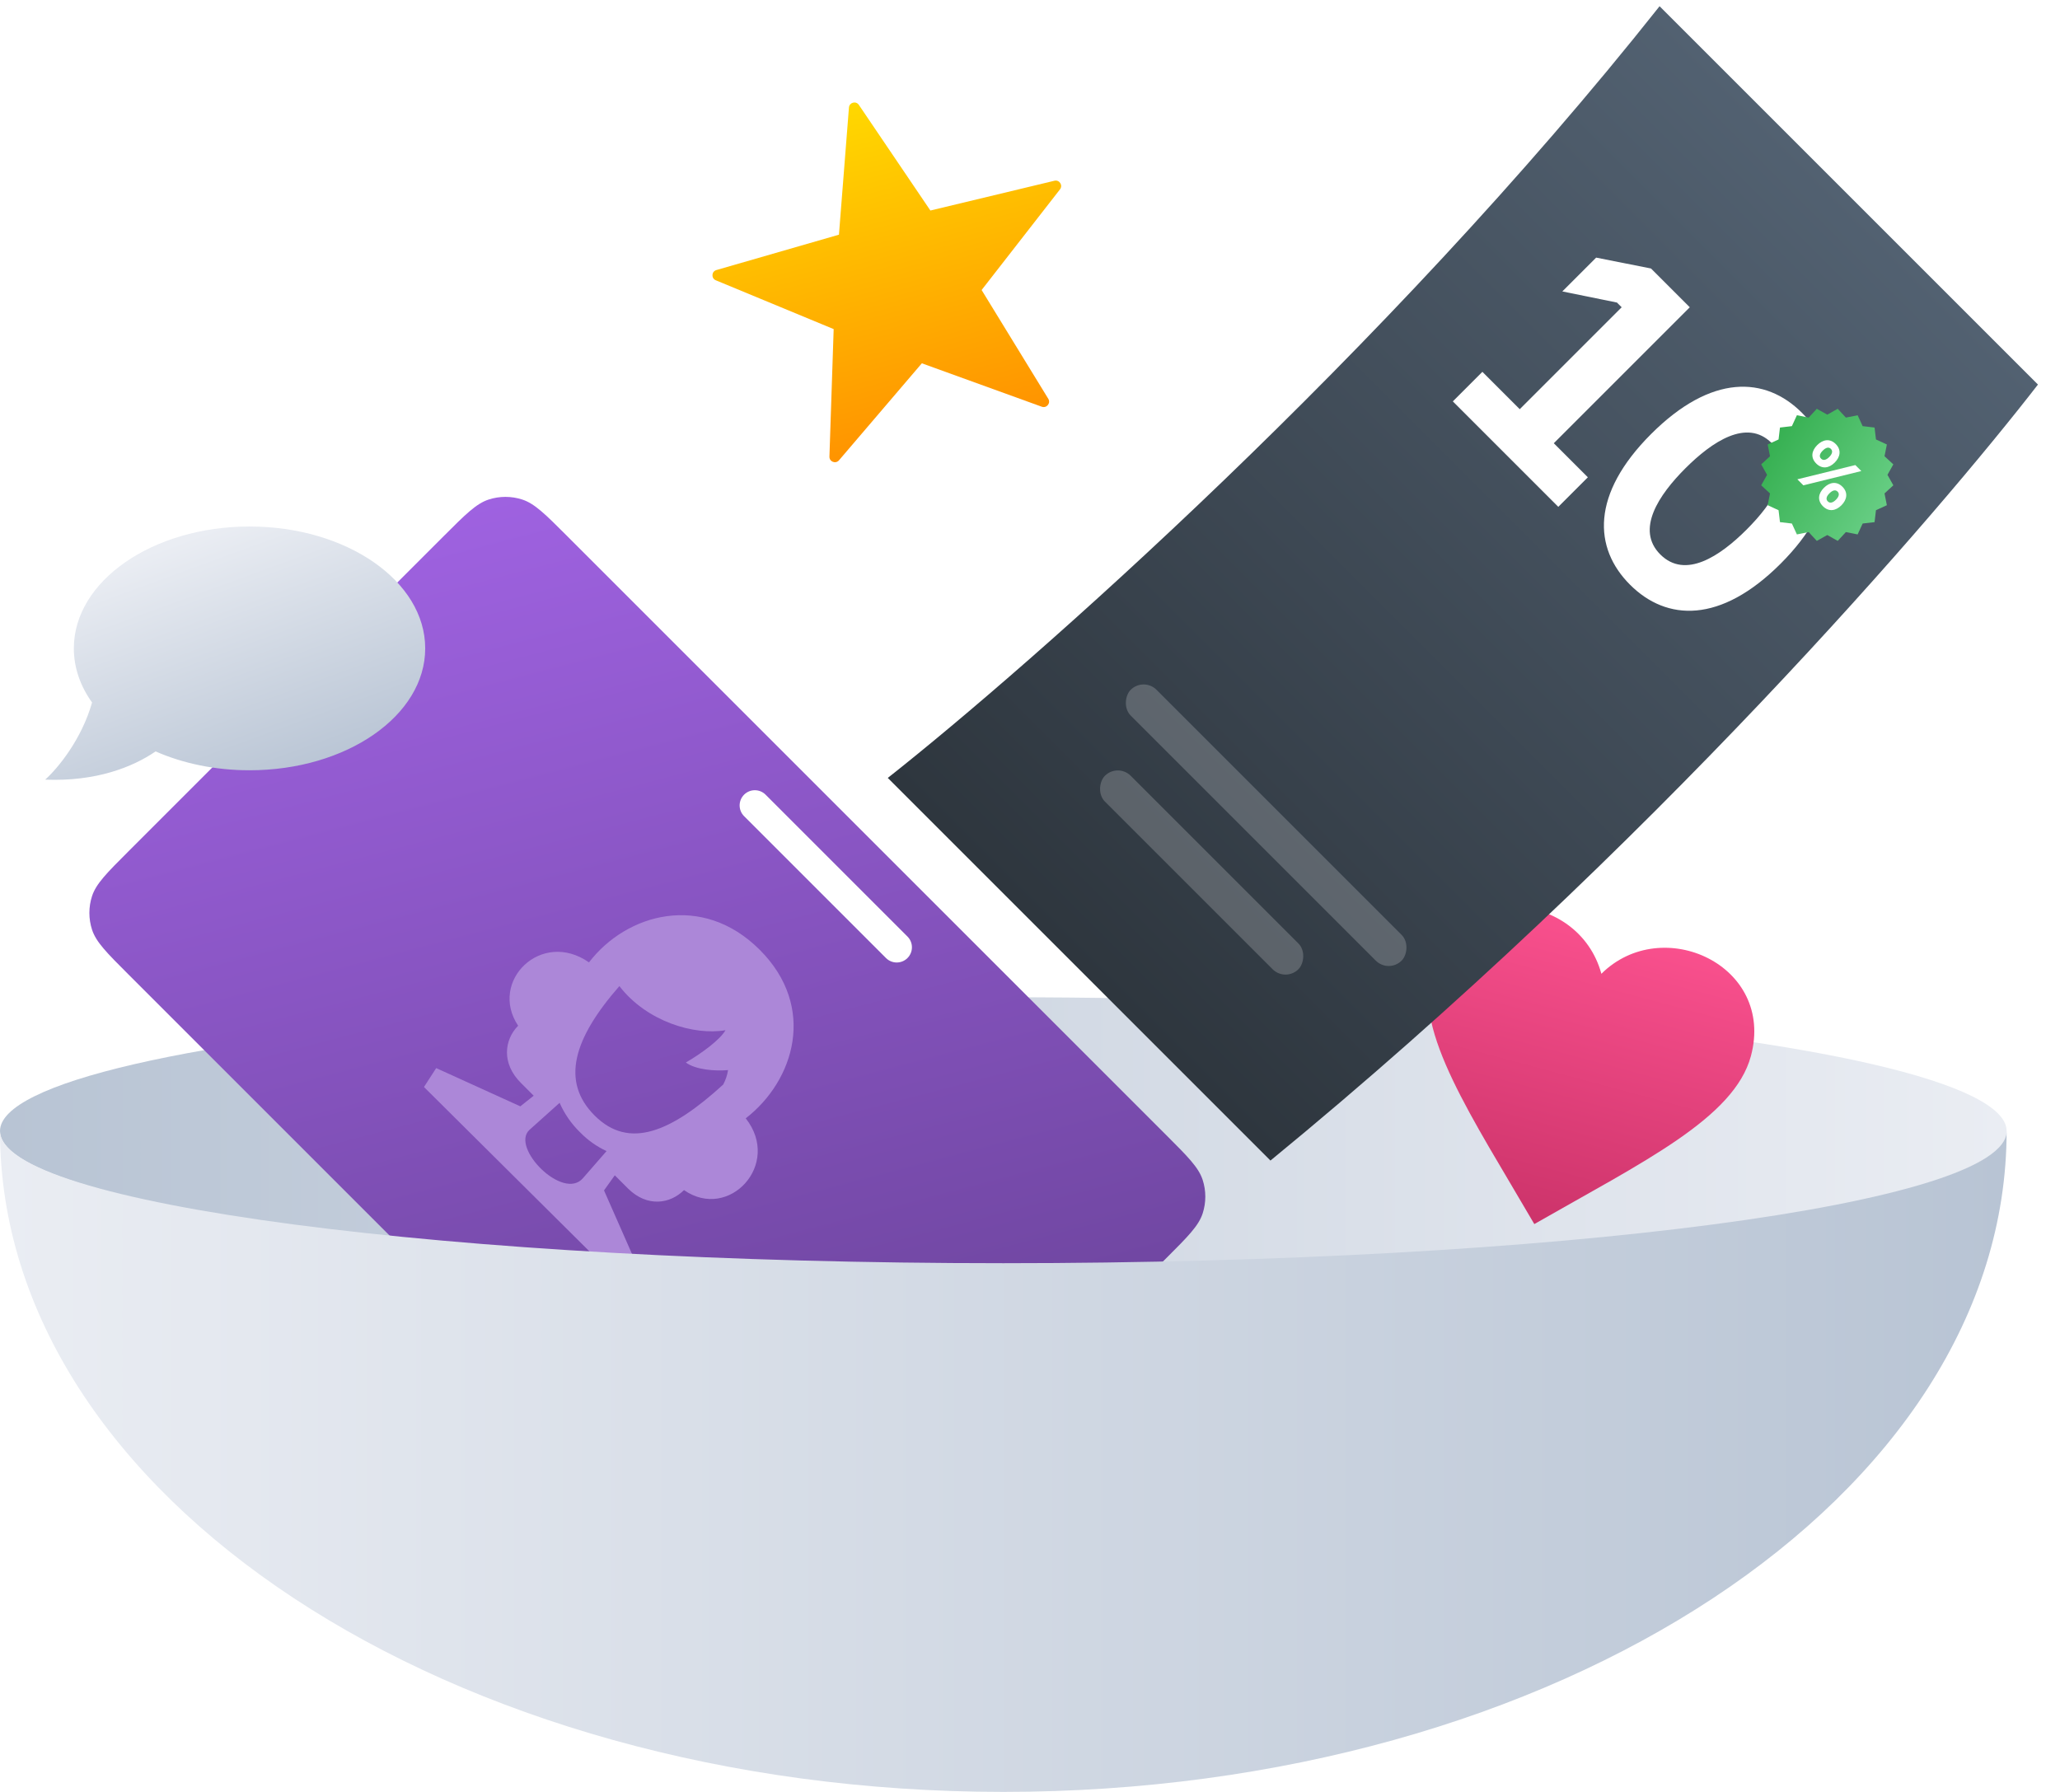 <svg width="569" height="495" viewBox="0 0 569 495" fill="none" xmlns="http://www.w3.org/2000/svg">
<ellipse cx="277.129" cy="312.439" rx="277.129" ry="36.95" fill="url(#paint0_linear)"/>
<path fill-rule="evenodd" clip-rule="evenodd" d="M134.979 137.992C131.554 139.105 128.584 142.075 122.644 148.016L35.446 235.213C29.506 241.154 26.536 244.124 25.423 247.549C24.444 250.561 24.444 253.806 25.423 256.819C26.536 260.244 29.506 263.214 35.446 269.154L201.028 434.736C206.968 440.676 209.938 443.646 213.363 444.759C216.376 445.738 219.621 445.738 222.633 444.759C226.058 443.646 229.029 440.676 234.969 434.736L322.166 347.538C328.107 341.598 331.077 338.628 332.19 335.203C333.169 332.19 333.169 328.945 332.19 325.933C331.077 322.508 328.107 319.538 322.166 313.597L156.585 148.016C150.645 142.075 147.674 139.105 144.25 137.992C141.237 137.014 137.992 137.014 134.979 137.992ZM211.466 219.524C209.826 217.884 207.168 217.884 205.528 219.524C203.888 221.164 203.888 223.822 205.528 225.462L244.72 264.654C246.36 266.294 249.018 266.294 250.658 264.654C252.298 263.014 252.298 260.356 250.658 258.716L211.466 219.524Z" fill="url(#paint1_linear)"/>
<path fill-rule="evenodd" clip-rule="evenodd" d="M188.93 328.752C185.156 332.526 178.838 333.619 173.474 328.332L169.815 324.673L166.836 328.844L176.523 350.831L171.236 354.055L117.108 300.279L120.485 295.053L143.718 305.619L147.415 302.686L143.954 299.225C138.408 293.755 139.317 287.207 143.114 283.349C134.932 271.057 149.524 256.648 162.687 265.854C173.047 252.317 193.964 246.495 209.863 262.393C225.654 278.185 219.435 298.507 205.982 308.935C216.005 321.632 201.291 337.385 188.93 328.752ZM161.029 325.452C162.519 323.718 165.598 320.196 167.538 317.98C164.794 316.709 162.308 314.943 160.204 312.77C157.821 310.452 155.909 307.694 154.574 304.649C152.144 306.803 148.049 310.47 146.277 312.09C140.868 316.964 155.575 331.854 161.029 325.452ZM164.246 308.163C173.772 317.69 185.415 312.694 199.755 299.607C200.426 298.358 200.881 297.004 201.1 295.603C197.586 295.94 192.123 295.519 189.442 293.51C193.812 290.989 199.007 287.123 200.382 284.587C191.756 286.092 178.624 282.203 171.083 272.402C158.363 286.925 154.856 298.774 164.246 308.163Z" fill="#AC87D8"/>
<g filter="url(#filter0_d)">
<path d="M442.324 259.002C436.062 235.977 401.888 233.052 395.201 258.01C390.596 275.195 406.414 298.268 423.798 328.143C453.795 310.964 479.026 298.89 483.631 281.705C490.342 256.662 459.136 242.317 442.324 259.002Z" fill="url(#paint2_linear)"/>
</g>
<path fill-rule="evenodd" clip-rule="evenodd" d="M68.923 212.784C95.722 212.784 117.448 197.709 117.448 179.114C117.448 160.518 95.722 145.443 68.923 145.443C42.123 145.443 20.397 160.518 20.397 179.114C20.397 184.483 22.209 189.56 25.431 194.064C22.538 204.264 15.999 212.219 12.475 215.372C26.53 215.935 36.638 211.912 42.979 207.573C50.483 210.874 59.381 212.784 68.923 212.784Z" fill="url(#paint3_linear)"/>
<g filter="url(#filter1_d)">
<path d="M234.493 24.7C234.604 23.285 236.435 22.802 237.23 23.976L256.985 53.156L291.25 44.929C292.629 44.598 293.655 46.19 292.783 47.309L271.137 75.115L289.549 105.16C290.29 106.369 289.093 107.837 287.759 107.354L254.626 95.359L231.741 122.154C230.819 123.233 229.054 122.548 229.101 121.13L230.27 85.912L197.714 72.427C196.404 71.884 196.509 69.993 197.872 69.6L231.729 59.829L234.493 24.7Z" fill="url(#paint4_linear)"/>
</g>
<path d="M562.91 106.23L458.398 1.718C382.389 97.679 284.607 183.822 245.217 214.899L350.917 320.598C456.379 234.139 535.792 141.265 562.91 106.23Z" fill="url(#paint5_linear)"/>
<rect opacity="0.2" x="315.882" y="186.989" width="105.813" height="10.077" rx="5.039" transform="rotate(45 315.882 186.989)" fill="white"/>
<rect opacity="0.2" x="308.756" y="210.742" width="75.581" height="10.077" rx="5.039" transform="rotate(45 308.756 210.742)" fill="white"/>
<path d="M401.291 110.88L430.423 140.012L438.588 131.848L429.182 122.441L466.741 84.882L456.029 74.17L440.875 71.165L431.534 80.506L446.623 83.576L447.929 84.882L419.776 113.035L409.456 102.715L401.291 110.88Z" fill="white"/>
<path d="M497.718 114.03C487.593 103.905 472.7 103.252 456.044 119.909C439.452 136.5 440.105 151.393 450.23 161.518C460.355 171.642 475.248 172.295 491.839 155.704C508.495 139.047 507.842 124.155 497.718 114.03ZM458.591 153.157C451.732 146.298 458.199 136.696 465.515 129.38C472.896 121.999 482.498 115.532 489.357 122.391C496.281 129.315 489.814 138.917 482.433 146.298C475.117 153.614 465.515 160.081 458.591 153.157Z" fill="white"/>
<path d="M517.78 118.107L518.168 121.397L521.177 122.783L520.53 126.032L522.964 128.28L521.344 131.171L522.964 134.061L520.53 136.309L521.177 139.558L518.168 140.944L517.78 144.235L514.489 144.623L513.103 147.632L509.854 146.985L507.606 149.418L504.716 147.798L501.826 149.418L499.578 146.985L496.328 147.632L494.942 144.623L491.652 144.235L491.264 140.944L488.254 139.558L488.902 136.309L486.468 134.061L488.088 131.171L486.468 128.28L488.902 126.032L488.254 122.783L491.264 121.397L491.652 118.107L494.942 117.718L496.328 114.709L499.578 115.357L501.826 112.923L504.716 114.543L507.606 112.923L509.854 115.357L513.103 114.709L514.489 117.718L517.78 118.107Z" fill="url(#paint6_linear)"/>
<path d="M498.117 134.073L514.122 130.125L512.469 128.472L496.45 132.406L498.117 134.073ZM507.053 122.658C505.428 121.033 503.476 121.418 501.937 122.957C500.398 124.496 500.041 126.42 501.666 128.045C503.291 129.669 505.229 129.327 506.768 127.788C508.307 126.249 508.678 124.282 507.053 122.658ZM503.006 126.705C502.364 126.064 502.692 125.251 503.462 124.482C504.245 123.698 505.072 123.356 505.713 123.997C506.355 124.639 506.027 125.479 505.243 126.263C504.474 127.033 503.647 127.346 503.006 126.705ZM508.906 134.458C507.281 132.833 505.329 133.218 503.789 134.757C502.25 136.296 501.894 138.22 503.519 139.845C505.143 141.47 507.082 141.128 508.621 139.588C510.16 138.049 510.53 136.083 508.906 134.458ZM504.858 138.505C504.217 137.864 504.545 137.052 505.314 136.282C506.098 135.498 506.925 135.156 507.566 135.798C508.207 136.439 507.88 137.28 507.096 138.064C506.326 138.833 505.5 139.147 504.858 138.505Z" fill="white"/>
<path fill-rule="evenodd" clip-rule="evenodd" d="M0 312.439C0 413.238 124.159 495 277.129 495C430.27 495 554.258 413.238 554.258 312.439C554.254 332.603 430.181 348.95 277.129 348.95C124.077 348.95 0.004 332.603 0 312.439Z" fill="url(#paint7_linear)"/>
<defs>
<filter id="filter0_d" x="359.583" y="225.178" width="150.166" height="144.812" filterUnits="userSpaceOnUse" color-interpolation-filters="sRGB">
<feFlood flood-opacity="0" result="BackgroundImageFix"/>
<feColorMatrix in="SourceAlpha" type="matrix" values="0 0 0 0 0 0 0 0 0 0 0 0 0 0 0 0 0 0 127 0"/>
<feOffset dy="10"/>
<feGaussianBlur stdDeviation="10"/>
<feColorMatrix type="matrix" values="0 0 0 0 0.875 0 0 0 0 0.247 0 0 0 0 0.475 0 0 0 0.2 0"/>
<feBlend mode="normal" in2="BackgroundImageFix" result="effect1_dropShadow"/>
<feBlend mode="normal" in="SourceGraphic" in2="effect1_dropShadow" result="shape"/>
</filter>
<filter id="filter1_d" x="172.497" y="0.657" width="150.432" height="147.072" filterUnits="userSpaceOnUse" color-interpolation-filters="sRGB">
<feFlood flood-opacity="0" result="BackgroundImageFix"/>
<feColorMatrix in="SourceAlpha" type="matrix" values="0 0 0 0 0 0 0 0 0 0 0 0 0 0 0 0 0 0 127 0"/>
<feOffset dy="5"/>
<feGaussianBlur stdDeviation="7.5"/>
<feColorMatrix type="matrix" values="0 0 0 0 1 0 0 0 0 0.604 0 0 0 0 0.004 0 0 0 0.3 0"/>
<feBlend mode="normal" in2="BackgroundImageFix" result="effect1_dropShadow"/>
<feBlend mode="normal" in="SourceGraphic" in2="effect1_dropShadow" result="shape"/>
</filter>
<linearGradient id="paint0_linear" x1="-3.87145e-06" y1="312.439" x2="554.258" y2="312.439" gradientUnits="userSpaceOnUse">
<stop stop-color="#B8C4D4"/>
<stop offset="1" stop-color="#EAEDF3"/>
</linearGradient>
<linearGradient id="paint1_linear" x1="134.423" y1="136.237" x2="217.297" y2="451.891" gradientUnits="userSpaceOnUse">
<stop stop-color="#9F62E1"/>
<stop offset="1" stop-color="#633F90"/>
</linearGradient>
<linearGradient id="paint2_linear" x1="445.534" y1="247.026" x2="423.798" y2="328.143" gradientUnits="userSpaceOnUse">
<stop stop-color="#F9508D"/>
<stop offset="1" stop-color="#CC336A"/>
</linearGradient>
<linearGradient id="paint3_linear" x1="84.266" y1="215.03" x2="59.073" y2="146.167" gradientUnits="userSpaceOnUse">
<stop stop-color="#B8C4D4"/>
<stop offset="1" stop-color="#EAEDF3"/>
</linearGradient>
<linearGradient id="paint4_linear" x1="234.829" y1="20.429" x2="260.373" y2="117.112" gradientUnits="userSpaceOnUse">
<stop stop-color="#FFDA00"/>
<stop offset="1" stop-color="#FF9200"/>
</linearGradient>
<linearGradient id="paint5_linear" x1="301.63" y1="270.124" x2="514.217" y2="57.537" gradientUnits="userSpaceOnUse">
<stop stop-color="#2E363E"/>
<stop offset="1" stop-color="#526171"/>
</linearGradient>
<linearGradient id="paint6_linear" x1="530.765" y1="131.092" x2="492.277" y2="107.915" gradientUnits="userSpaceOnUse">
<stop stop-color="#6CD189"/>
<stop offset="0.434" stop-color="#52C16E"/>
<stop offset="1" stop-color="#30AC4B"/>
</linearGradient>
<linearGradient id="paint7_linear" x1="554.258" y1="380.082" x2="-1.07219e-05" y2="380.082" gradientUnits="userSpaceOnUse">
<stop stop-color="#B8C4D4"/>
<stop offset="1" stop-color="#EAEDF3"/>
</linearGradient>
</defs>
</svg>

